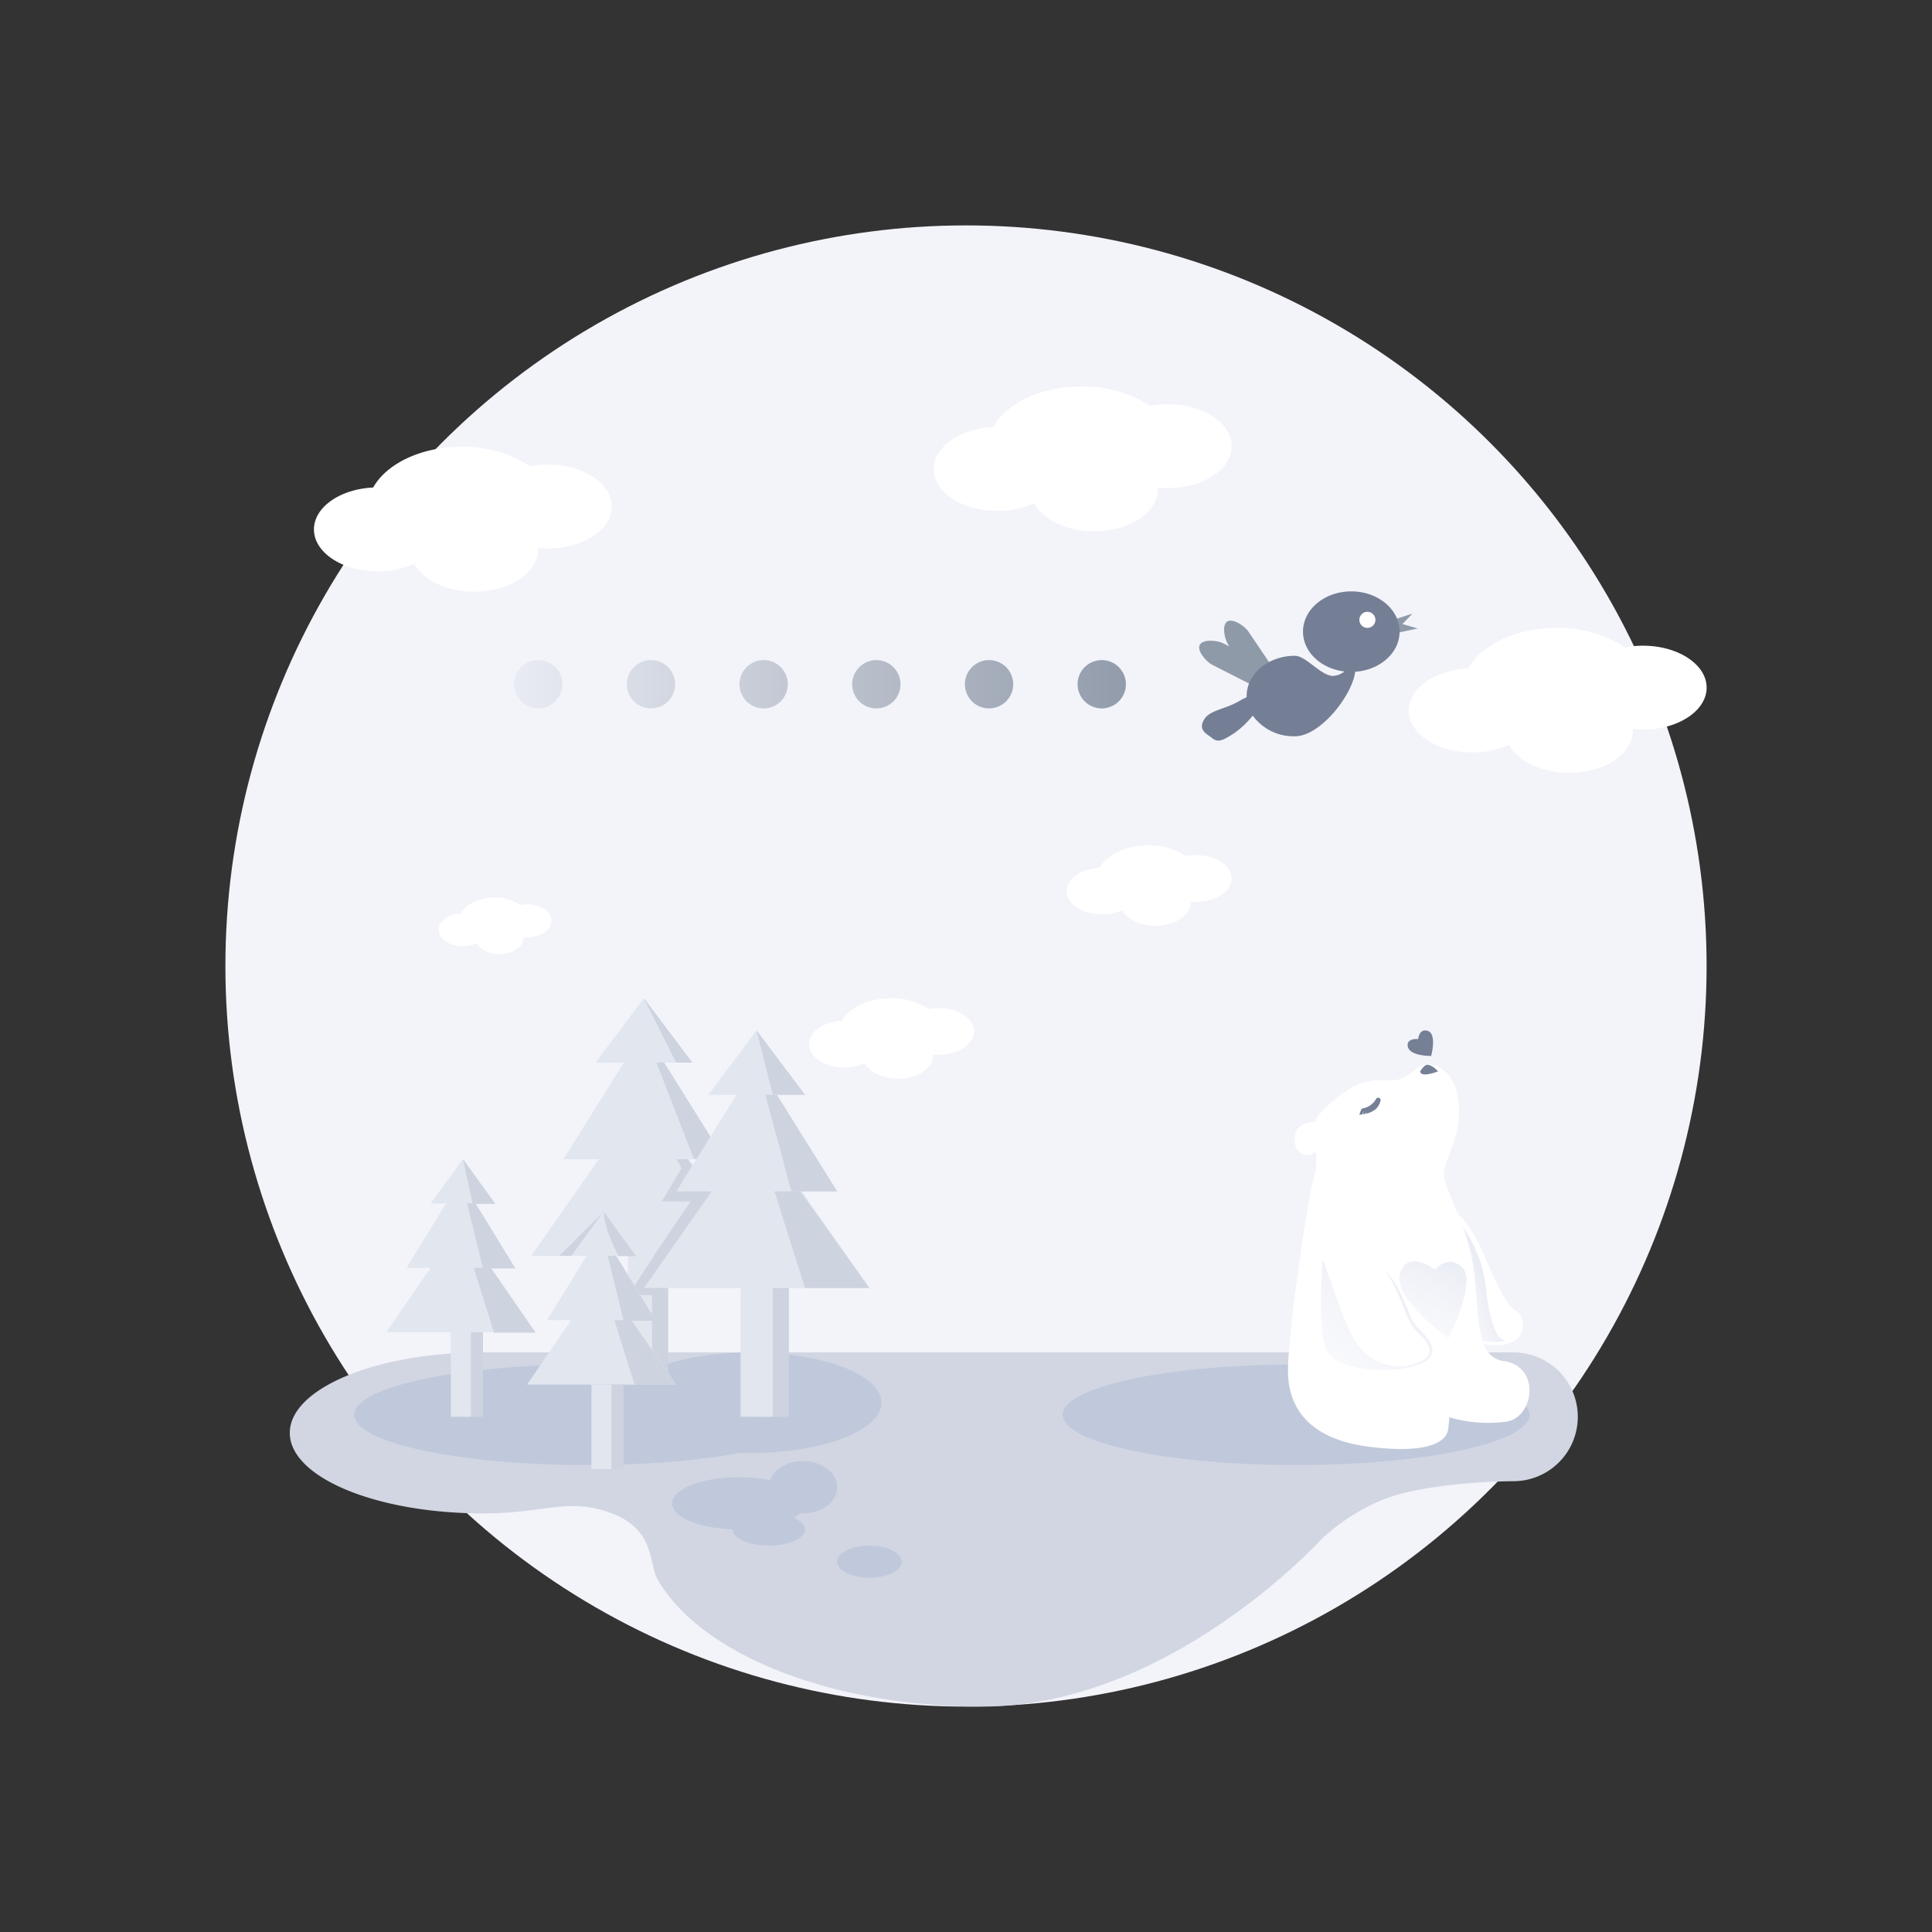<svg xmlns="http://www.w3.org/2000/svg" xmlns:xlink="http://www.w3.org/1999/xlink" width="480" height="480" viewBox="0 0 480 480"><rect x="0" y="0" width="480" height="480" fill="#333333" stroke="none"/><defs><linearGradient id="a" x1="-0.392" y1="1.114" x2="0.5" y2="0.396" gradientUnits="objectBoundingBox"><stop offset="0" stop-color="#fff" stop-opacity="0"/><stop offset="1" stop-color="#ebedf5"/></linearGradient><linearGradient id="b" x1="-0.906" y1="1.646" x2="0.636" y2="0.061" xlink:href="#a"/><linearGradient id="c" x1="-0.109" y1="1.931" x2="0.736" y2="0.141" xlink:href="#a"/><linearGradient id="d" x1="-0.02" x2="1.026" gradientUnits="objectBoundingBox"><stop offset="0" stop-color="#ebedf5"/><stop offset="1" stop-color="#909aa9"/></linearGradient></defs><g transform="translate(0 -12)"><circle cx="184" cy="184" r="184" transform="translate(56 68)" fill="#f3f3fa"/><path d="M2989,62c-10.838-4.087-16.3,0-32,0-26.51,0-48-8.954-48-20s21.49-20,48-20h256a16,16,0,1,1,0,32s-15.5,0-27.5,3S3165,68.714,3165,68.714,3127.392,110,3081,110c-38.041,0-70.176-13.246-80.647-31.653C2998.219,74.6,2999.838,66.087,2989,62Z" transform="translate(-2837 326)" fill="#d1d6e2"/><ellipse cx="58" cy="12.5" rx="58" ry="12.5" transform="translate(264 351)" fill="#c0c9db"/><ellipse cx="58" cy="12.5" rx="58" ry="12.5" transform="translate(88 351)" fill="#c0c9db"/><g transform="translate(102 7)"><g transform="translate(258.49 305.55)"><path d="M525.021,66.584a31.23,31.23,0,0,1,7.085,10.425c2.772,6.6,5.877,13.459,8.386,14.78s3.695,10.033-8.053,8.185S525.021,66.584,525.021,66.584Z" transform="translate(-524.241 -66.584)" fill="#fff"/><path d="M525.494,68.3a32.341,32.341,0,0,1,6.953,16.851c.847,8.628,2.933,13.332,5.151,13.016a12.659,12.659,0,0,1-5.991-.025C528.092,97.37,524.074,68.412,525.494,68.3Z" transform="translate(-523.763 -65.64)" fill="url(#a)"/></g><path d="M537.949,131.675a34.415,34.415,0,0,0,14.137,1.09c6.9-.975,8.727-13.747-.647-15.059-7.267-1.02-6.026-12.167-7.366-22.433s-6.56-18.848-7.364-23.026,4.251-9.233,3.614-18.062c-.652-9.065-6.3-10.479-8.307-10.074s-3.609,2.392-6.154,3.47-6.292-.673-11.112,1.619-9.377,7.547-9.377,7.547c-2.009,2.561.4,10.648-.938,14.691s-6.694,39.223-6.56,49.062,6.426,16.715,19.952,18.467,19.419-.606,19.856-4.448c.279-2.443,1.905-11.053-7.8-12.535-4.83-.74-7.363-1.347-7.363-1.347" transform="translate(-279.872 225.445)" fill="#fff"/><path d="M519.206,44.961s.961-1.578,1.726-1.594c1.313-.026,2.7,1.631,2.7,1.631S519.249,46.731,519.206,44.961Z" transform="translate(-268.363 226.187)" fill="#757f95"/><path d="M522.077,37.922c-2.054-.536-2.278,2.085-2.278,2.085s-2.89-.313-2.6,1.743c.357,2.566,5.831,2.443,5.831,2.443S524.583,38.578,522.077,37.922Z" transform="translate(-269.464 223.151)" fill="#757f95"/><path d="M505.743,52.715s-6.088-1.338-6.755,3.318,4.181,7.509,7.656.6" transform="translate(-279.292 231.235)" fill="#fff"/><path d="M503.084,74.624s-1.45,17.9,1.1,22.385c2.3,4.044,10.662,5.138,16.755,4.63a25.038,25.038,0,0,0,6.013-1.246c6.068-2.157,2.831-6.2,0-8.893s-3.738-10.346-8.593-14.5" transform="translate(-276.501 243.626)" fill="url(#b)"/><path d="M514.078,48.635a.6.6,0,0,0-.522.31v0l-.009.014a4.814,4.814,0,0,1-3.228,2.322l-.019,0,0,0a.6.6,0,0,0-.509.5l-.011,0-.406,1.078s.341-.014.842-.088l.057-.307.11-.584v.865c.188-.031.389-.073.6-.121v-.747l.064.454.037.268a5.609,5.609,0,0,0,2.386-1.138,4.083,4.083,0,0,0,1.152-1.977c.04-.155.054-.248.054-.248A.6.6,0,0,0,514.078,48.635Z" transform="translate(-273.668 229.087)" fill="#757f95"/><path d="M531.516,76.393c-3.6-3.507-6.766.555-6.766.555s-6.2-4.888-8.5.26C513.373,83.63,528.051,94,528.051,94S535.2,79.982,531.516,76.393Z" transform="translate(-270.216 243.516)" fill="url(#c)"/><path d="M504.118,75.051s5.02,15.274,7.571,19.76c3.236,5.688,9.468,8.51,15.533,6.355s2.831-5.527,0-8.223S523.148,81.155,518.293,77" transform="translate(-277.496 242.564)" fill="#fff"/></g><ellipse cx="32.5" cy="12.5" rx="32.5" ry="12.5" transform="translate(154 348)" fill="#c0c9db"/><ellipse cx="16.5" cy="6.5" rx="16.5" ry="6.5" transform="translate(167 379)" fill="#c0c9db"/><ellipse cx="8.5" cy="6.5" rx="8.5" ry="6.5" transform="translate(191 375)" fill="#c0c9db"/><ellipse cx="9" cy="4" rx="9" ry="4" transform="translate(182 388)" fill="#c0c9db"/><ellipse cx="8" cy="4" rx="8" ry="4" transform="translate(208 396)" fill="#c0c9db"/></g><g transform="translate(7.725)"><path d="M1.5,0,3,6H0Z" transform="matrix(-0.035, 0.999, -0.999, -0.035, 344.55, 154.641)" fill="#8f9aa9"/><path d="M1.5,0,3,6H0Z" transform="matrix(0.53, 0.848, -0.848, 0.53, 342.41, 151.173)" fill="#8f9aa9"/><g transform="translate(4 16)"><g transform="translate(-3 -5.072)"><path d="M2911.425,29.282c-.8-1.45-1.25-5.025.2-5.828s4.245,1.47,5.048,2.919l.831,1.5v-.419c0-1.657,1.344-5,3-5s3,3.344,3,5v11h-5.932l-.813.451Z" transform="translate(-2137.615 1758.009) rotate(-34)" fill="#8f9aa9"/><path d="M2911.612,58.5c-1.417-1.125-3.542-1.958-2.167-4.5s5.25-2.667,8.667-4.667a22.194,22.194,0,0,1,2-1.042c0-.1,0-.194,0-.292,0-5.522,5.373-10,12-10,2.744,0,6.565,5.071,9.5,5a5.012,5.012,0,0,0,2.79-1.1c-5.818-.692-10.29-4.86-10.29-9.9,0-5.523,5.372-10,12-10s12,4.477,12,10c0,5.254-4.863,9.562-11.043,9.969-.652,5.721-8.606,16.031-14.957,16.031a12.547,12.547,0,0,1-10.483-5.13,23.54,23.54,0,0,1-4.516,4.3c-1.887,1.23-3.056,1.9-4.037,1.9A2.286,2.286,0,0,1,2911.612,58.5Z" transform="translate(-2619.111 114)" fill="#747f95"/></g><path d="M3049,28a6,6,0,1,1,6,6A6,6,0,0,1,3049,28Zm-28,0a6,6,0,1,1,6,6A6,6,0,0,1,3021,28Zm-28,0a6,6,0,1,1,6,6A6,6,0,0,1,2993,28Zm-28,0a6,6,0,1,1,6,6A6,6,0,0,1,2965,28Zm-28,0a6,6,0,1,1,6,6A6,6,0,0,1,2937,28Zm-28,0a6,6,0,1,1,6,6A6,6,0,0,1,2909,28Z" transform="translate(-2793 126)" fill="url(#d)"/></g><circle cx="2" cy="2" r="2" transform="translate(330 152)" fill="#fff"/></g><g transform="translate(-28)"><g transform="translate(-8 56)"><path d="M28,0,56,40H0Z" transform="translate(168 216)" fill="#e1e6ef"/><path d="M11.4,0,40,40H14.417l9.167-13.5H16.417l4.917-8.25Z" transform="translate(184 216)" fill="#cdd3df"/></g><g transform="translate(0 40)"><path d="M20,0,40,32H0Z" transform="translate(168 216)" fill="#e1e6ef"/><path d="M20,0,40,32H32.417Z" transform="translate(168 216)" fill="#cdd3df"/></g><g transform="translate(8 32)"><path d="M12,0,24,16H0Z" transform="translate(168 216)" fill="#e1e6ef"/><path d="M27.969,0,40,16H36Z" transform="translate(152 216)" fill="#cdd3df"/></g><rect width="8" height="32" transform="translate(184 312)" fill="#e1e6ef"/><path d="M.5,0H4V32H0V9.75H-5.833Z" transform="translate(190 312)" fill="#cdd3df"/></g><g transform="translate(-64 40)"><g transform="translate(160 264)"><path d="M18.5,0,37,27H0Z" fill="#e1e6ef"/><path d="M11.4,0,30.2,27.094H19.883Z" transform="translate(6.867)" fill="#cdd3df"/></g><g transform="translate(165.333 253.333)"><path d="M13.5,0,27,22H0Z" transform="translate(-0.333 -0.333)" fill="#e1e6ef"/><path d="M20,0,33.333,21.792h-8Z" transform="translate(-6.667)" fill="#cdd3df"/></g><g transform="translate(170.667 248)"><path d="M8,0l8,11H0Z" transform="translate(0.333)" fill="#e1e6ef"/><path d="M28.354,0l8.031,11.094H30.76Z" transform="translate(-19.99)" fill="#cdd3df"/></g><rect width="5" height="21" transform="translate(179 291)" fill="#cdd3df"/><rect width="5" height="21" transform="translate(176 291)" fill="#e1e6ef"/></g><g transform="translate(138.969 300.906)"><path d="M39.323.219,28.354,11.094h5.625l8.094-4.125Z" transform="translate(-28.354)" fill="#cdd3df"/></g><g transform="translate(130.938 317)"><path d="M18.5,0,37,27H0Z" fill="#e1e6ef"/><path d="M11.4,0,30.2,27.094H19.883Z" transform="translate(6.867)" fill="#cdd3df"/></g><g transform="translate(136.271 306.333)"><path d="M13.5,0,27,22H0Z" transform="translate(-0.333 -0.333)" fill="#e1e6ef"/><path d="M20,0,33.333,21.792h-8Z" transform="translate(-6.667)" fill="#cdd3df"/></g><rect width="5" height="21" transform="translate(149.938 344)" fill="#cdd3df"/><rect width="5" height="21" transform="translate(146.938 344)" fill="#e1e6ef"/><path d="M8,0l8,11H0Z" transform="translate(141.938 301)" fill="#e1e6ef"/><path d="M28.354,0l8.031,11.094h-4.25a43.253,43.253,0,0,1-2.643-5.848A23.947,23.947,0,0,1,28.354,0Z" transform="translate(121.615 301)" fill="#cdd3df"/><g transform="translate(0 8)"><g transform="translate(-8 56)"><path d="M28,0,56,40H0Z" transform="translate(168 216)" fill="#e1e6ef"/><path d="M11.4,0,40,40H24Z" transform="translate(184 216)" fill="#cdd3df"/></g><g transform="translate(0 40)"><path d="M20,0,40,32H0Z" transform="translate(168 216)" fill="#e1e6ef"/><path d="M20,0,40,32H28.625Z" transform="translate(168 216)" fill="#cdd3df"/></g><g transform="translate(8 32)"><path d="M12,0,24,16H0Z" transform="translate(168 216)" fill="#e1e6ef"/><path d="M27.969,0,40,16H32Z" transform="translate(152 216)" fill="#cdd3df"/></g><rect width="8" height="32" transform="translate(188 312)" fill="#cdd3df"/><rect width="8" height="32" transform="translate(184 312)" fill="#e1e6ef"/></g><path d="M791.928,44.042a21.752,21.752,0,0,1-9.116,1.905c-8.733,0-15.812-4.666-15.812-10.421,0-5.512,6.495-10.025,14.716-10.4C785.006,19.217,793.6,15,803.684,15A30.025,30.025,0,0,1,820.7,19.848a23.511,23.511,0,0,1,4.493-.427c8.733,0,15.812,4.666,15.812,10.421s-7.079,10.421-15.812,10.421a24.011,24.011,0,0,1-2.544-.134c.01.149.015.3.015.45,0,5.755-7.08,10.421-15.812,10.421C799.955,51,794.094,48.1,791.928,44.042Z" transform="translate(-689 96)" fill="#fff"/><path d="M780.811,31.135a12.024,12.024,0,0,1-5.051,1.058C770.922,32.193,767,29.6,767,26.4c0-3.062,3.6-5.57,8.153-5.776C776.976,17.343,781.738,15,787.325,15a16.6,16.6,0,0,1,9.425,2.693,12.993,12.993,0,0,1,2.489-.237c4.839,0,8.761,2.592,8.761,5.79s-3.922,5.789-8.761,5.789a13.267,13.267,0,0,1-1.41-.075c.005.083.008.166.008.25,0,3.2-3.922,5.789-8.761,5.789C785.259,35,782.012,33.386,780.811,31.135Z" transform="translate(-566 233)" fill="#fff"/><path d="M776.432,26.294a8.042,8.042,0,0,1-3.449.741c-3.3,0-5.983-1.814-5.983-4.052,0-2.144,2.458-3.9,5.568-4.043,1.245-2.3,4.5-3.939,8.312-3.939a11.139,11.139,0,0,1,6.437,1.885,8.664,8.664,0,0,1,1.7-.166c3.3,0,5.983,1.815,5.983,4.053s-2.679,4.052-5.983,4.052a8.841,8.841,0,0,1-.963-.052c0,.058.005.116.005.175,0,2.238-2.679,4.052-5.983,4.052C779.47,29,777.252,27.87,776.432,26.294Z" transform="translate(-658 208)" fill="#fff"/><path d="M776.432,26.294a8.042,8.042,0,0,1-3.449.741c-3.3,0-5.983-1.814-5.983-4.052,0-2.144,2.458-3.9,5.568-4.043,1.245-2.3,4.5-3.939,8.312-3.939a11.139,11.139,0,0,1,6.437,1.885,8.664,8.664,0,0,1,1.7-.166c3.3,0,5.983,1.815,5.983,4.053s-2.679,4.052-5.983,4.052a8.841,8.841,0,0,1-.963-.052c0,.058.005.116.005.175,0,2.238-2.679,4.052-5.983,4.052C779.47,29,777.252,27.87,776.432,26.294Z" transform="translate(-658 208)" fill="#fff"/><path d="M791.928,44.042a21.752,21.752,0,0,1-9.116,1.905c-8.733,0-15.812-4.666-15.812-10.421,0-5.512,6.495-10.025,14.716-10.4C785.006,19.217,793.6,15,803.684,15A30.025,30.025,0,0,1,820.7,19.848a23.511,23.511,0,0,1,4.493-.427c8.733,0,15.812,4.666,15.812,10.421s-7.079,10.421-15.812,10.421a24.011,24.011,0,0,1-2.544-.134c.01.149.015.3.015.45,0,5.755-7.08,10.421-15.812,10.421C799.955,51,794.094,48.1,791.928,44.042Z" transform="translate(-417 141)" fill="#fff"/><path d="M791.928,44.042a21.752,21.752,0,0,1-9.116,1.905c-8.733,0-15.812-4.666-15.812-10.421,0-5.512,6.495-10.025,14.716-10.4C785.006,19.217,793.6,15,803.684,15A30.025,30.025,0,0,1,820.7,19.848a23.511,23.511,0,0,1,4.493-.427c8.733,0,15.812,4.666,15.812,10.421s-7.079,10.421-15.812,10.421a24.011,24.011,0,0,1-2.544-.134c.01.149.015.3.015.45,0,5.755-7.08,10.421-15.812,10.421C799.955,51,794.094,48.1,791.928,44.042Z" transform="translate(-535 81)" fill="#fff"/><path d="M780.811,31.135a12.024,12.024,0,0,1-5.051,1.058C770.922,32.193,767,29.6,767,26.4c0-3.062,3.6-5.57,8.153-5.776C776.976,17.343,781.738,15,787.325,15a16.6,16.6,0,0,1,9.425,2.693,12.993,12.993,0,0,1,2.489-.237c4.839,0,8.761,2.592,8.761,5.79s-3.922,5.789-8.761,5.789a13.267,13.267,0,0,1-1.41-.075c.005.083.008.166.008.25,0,3.2-3.922,5.789-8.761,5.789C785.259,35,782.012,33.386,780.811,31.135Z" transform="translate(-502 195)" fill="#fff"/></svg>